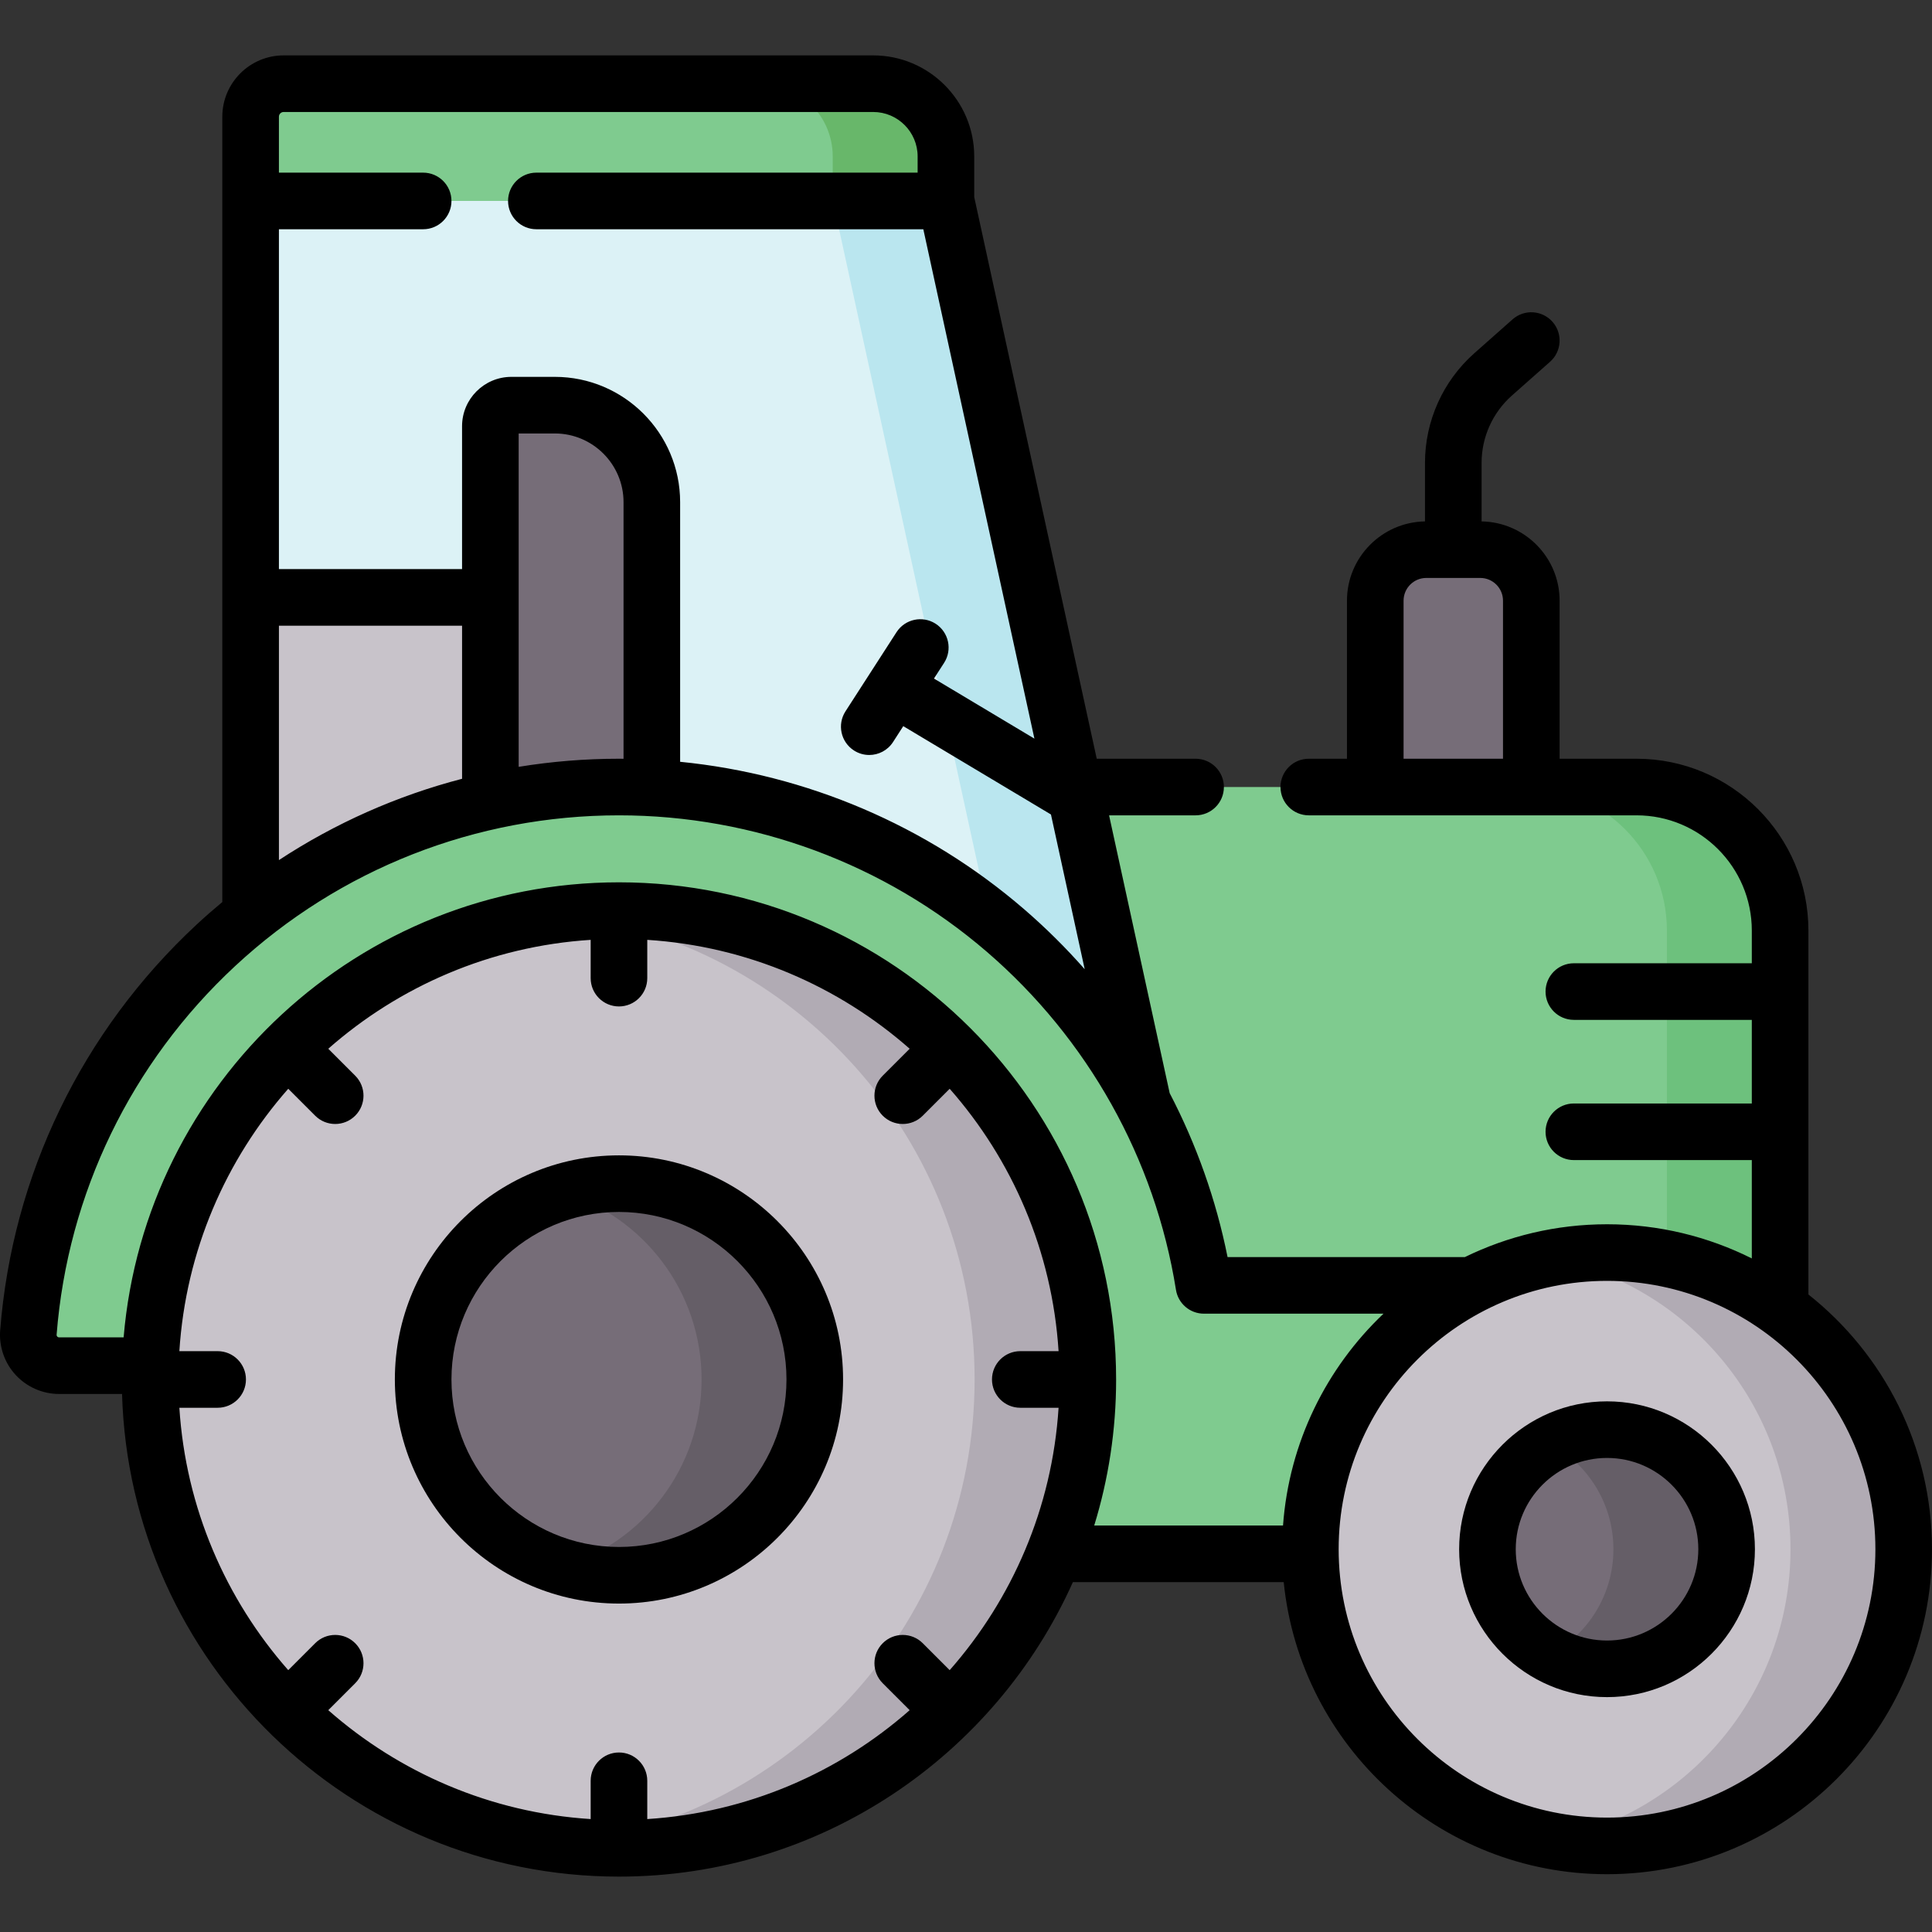 <svg id="Capa_1" enable-background="new 0 0 512 512" height="512" viewBox="0 0 512 512" width="512" xmlns="http://www.w3.org/2000/svg"><rect x="0" y="0" width="512" height="512" fill="#333333" stroke="none"/><g><g><g><path d="m471.747 411.783h-169.39l-43.179-203.21h174.529c21.009 0 38.04 17.031 38.04 38.04z" fill="#7fcb8f"/></g></g><g><g><path d="m433.708 208.573h-30c21.009 0 38.04 17.031 38.04 38.04v165.17h30v-165.17c-.001-21.009-17.032-38.04-38.04-38.04z" fill="#6dc17d"/></g></g><g><g><path d="m314.725 346.672h-248.307v-293.418h184.312z" fill="#dcf2f6"/></g></g><g><g><path d="m250.73 53.254h-30l63.995 293.418h30z" fill="#bae6ef"/></g></g><g><g><path d="m405.812 208.573h-41.35v-49.387c0-7.469 6.055-13.524 13.524-13.524h14.302c7.469 0 13.524 6.055 13.524 13.524z" fill="#766d78"/></g></g><g><g><path d="m66.418 158.314h63.535v90.746h-63.535z" fill="#c8c3ca"/></g></g><g><g><path d="m231.407 22.179h-156.239c-4.833 0-8.751 3.918-8.751 8.751v22.324h184.263v-11.801c.001-10.645-8.628-19.274-19.273-19.274z" fill="#7fcb8f"/></g></g><g><g><path d="m172.744 220.387h-42.791v-107.442c0-3.077 2.494-5.572 5.572-5.572h11.512c14.198 0 25.707 11.51 25.707 25.707z" fill="#766d78"/></g></g><g><g><path d="m422.024 411.783v-71.143h-102.976c-11.946-74.857-76.792-132.067-155.014-132.067-82.517 0-150.162 63.661-156.509 144.548-.372 4.741 3.385 8.797 8.141 8.797h196.296v49.865z" fill="#7fcb8f"/></g></g><g><g><circle cx="164.033" cy="365.572" fill="#c8c3ca" r="124.248"/></g></g><g><g><circle cx="164.033" cy="365.572" fill="#766d78" r="51.891"/></g></g><g><g><path d="m164.033 313.681c-5.217 0-10.25.778-15 2.211 21.343 6.436 36.891 26.239 36.891 49.68s-15.548 43.245-36.891 49.68c4.75 1.432 9.783 2.211 15 2.211 28.659 0 51.891-23.232 51.891-51.891s-23.232-51.891-51.891-51.891z" fill="#655e67"/></g></g><g><g><ellipse cx="421.643" cy="410.563" fill="#c8c3ca" rx="78.62" ry="78.62" transform="matrix(.707 -.707 .707 .707 -166.816 418.398)"/></g></g><g><g><circle cx="425.879" cy="410.563" fill="#766d78" r="31.692"/></g></g><g><g><path d="m231.407 22.179h-30c10.645 0 19.274 8.629 19.274 19.274v11.801h30v-11.801c0-10.645-8.629-19.274-19.274-19.274z" fill="#68b76a"/></g></g><g><g><path d="m164.033 241.324c-5.078 0-10.082.312-15 .904 61.546 7.407 109.248 59.801 109.248 123.344s-47.702 115.937-109.248 123.344c4.918.592 9.922.904 15 .904 68.62 0 124.248-55.628 124.248-124.248s-55.627-124.248-124.248-124.248z" fill="#b1abb4"/></g></g><g><g><path d="m425.879 331.943c-5.131 0-10.143.508-15 1.447 36.243 7.004 63.62 38.884 63.62 77.174 0 38.289-27.377 70.169-63.62 77.173 4.857.939 9.869 1.447 15 1.447 43.421 0 78.62-35.199 78.62-78.62 0-43.422-35.199-78.621-78.62-78.621z" fill="#b1abb4"/></g></g><g><g><path d="m425.879 378.871c-5.427 0-10.534 1.366-15 3.771 9.937 5.349 16.692 15.845 16.692 27.922 0 12.076-6.755 22.572-16.692 27.921 4.466 2.404 9.573 3.771 15 3.771 17.503 0 31.692-14.189 31.692-31.692 0-17.504-14.189-31.693-31.692-31.693z" fill="#655e67"/></g></g><g><path d="m164.033 424.963c32.749 0 59.391-26.643 59.391-59.391s-26.643-59.391-59.391-59.391c-32.749 0-59.391 26.643-59.391 59.391s26.643 59.391 59.391 59.391zm0-103.782c24.477 0 44.391 19.914 44.391 44.391s-19.914 44.391-44.391 44.391c-24.478 0-44.391-19.914-44.391-44.391s19.914-44.391 44.391-44.391z"/><path d="m479.248 343.048v-96.435c0-25.111-20.429-45.54-45.54-45.54h-20.396v-41.887c0-11.475-9.245-20.818-20.676-21.007v-15.512c0-6.813 2.925-13.313 8.024-17.831l10.124-8.968c3.101-2.746 3.388-7.487.642-10.587-2.746-3.101-7.487-3.387-10.587-.641l-10.125 8.968c-8.312 7.364-13.078 17.955-13.078 29.059v15.512c-11.43.189-20.675 9.532-20.675 21.007v41.887h-10.116c-4.143 0-7.5 3.358-7.5 7.5s3.357 7.5 7.5 7.5h17.616 41.351 27.896c16.84 0 30.54 13.7 30.54 30.54v8.662h-47.16c-4.143 0-7.5 3.358-7.5 7.5s3.357 7.5 7.5 7.5h47.16v22.159h-47.16c-4.143 0-7.5 3.358-7.5 7.5s3.357 7.5 7.5 7.5h47.16v26.061c-11.562-5.78-24.587-9.052-38.368-9.052-13.507 0-26.293 3.134-37.682 8.7-.021 0-.04-.003-.061-.003h-62.819c-3.045-15.199-8.243-29.822-15.345-43.458l-16.055-73.609h22.927c4.143 0 7.5-3.358 7.5-7.5s-3.357-7.5-7.5-7.5h-26.199l-32.465-148.853v-10.767c0-14.764-12.011-26.774-26.774-26.774h-156.239c-8.961 0-16.251 7.29-16.251 16.251v208.117c-2.314 1.925-4.588 3.911-6.807 5.972-30.345 28.187-48.835 66.37-52.063 107.516-.34 4.336 1.16 8.655 4.115 11.851 2.957 3.198 7.15 5.032 11.503 5.032h16.68c2.042 70.874 60.328 127.903 131.688 127.903 53.527 0 99.696-32.089 120.293-78.038h55.873c4.384 43.407 41.137 77.4 85.68 77.4 47.486 0 86.12-38.633 86.12-86.12.001-27.341-12.822-51.728-32.751-67.515zm-107.287-141.975v-41.887c0-3.322 2.702-6.024 6.024-6.024h14.302c3.322 0 6.024 2.702 6.024 6.024v41.887zm-298.043-170.143c0-.69.561-1.251 1.251-1.251h156.238c6.493 0 11.774 5.282 11.774 11.774v4.301h-101.039c-4.142 0-7.5 3.358-7.5 7.5s3.358 7.5 7.5 7.5h102.548l29.442 134.994-26.62-15.923 2.681-4.157c2.245-3.481 1.242-8.123-2.239-10.368-3.479-2.244-8.123-1.243-10.368 2.239l-13.525 20.974c-2.245 3.481-1.242 8.123 2.239 10.368 1.257.811 2.665 1.198 4.058 1.198 2.463 0 4.876-1.212 6.31-3.437l2.71-4.203 39.138 23.41 8.943 41.005c-4.994-5.671-10.39-11.025-16.173-16.003-25.683-22.11-57.529-35.648-91.043-38.967v-68.802c0-18.311-14.897-33.207-33.207-33.207h-11.512c-7.208 0-13.072 5.864-13.072 13.072v37.869h-48.534v-90.06h38.225c4.142 0 7.5-3.358 7.5-7.5s-3.358-7.5-7.5-7.5h-38.225zm63.535 83.944h9.584c10.04 0 18.207 8.168 18.207 18.207v68.005c-.404-.003-.807-.014-1.211-.014-8.974 0-17.858.728-26.581 2.148v-88.346zm-63.535 50.94h48.535v40.572c-17.218 4.484-33.597 11.746-48.535 21.548zm2.472 122.721 7.137 7.137c1.464 1.465 3.384 2.197 5.303 2.197s3.839-.732 5.303-2.197c2.929-2.929 2.929-7.677 0-10.606l-7.137-7.137c18.815-16.558 42.982-27.165 69.537-28.857v10.146c0 4.142 3.358 7.5 7.5 7.5s7.5-3.358 7.5-7.5v-10.146c26.555 1.692 50.723 12.299 69.538 28.857l-7.137 7.137c-2.929 2.929-2.929 7.677 0 10.606 1.464 1.465 3.384 2.197 5.303 2.197s3.839-.732 5.303-2.197l7.137-7.137c16.558 18.815 27.165 42.983 28.857 69.537h-10.147c-4.143 0-7.5 3.358-7.5 7.5s3.357 7.5 7.5 7.5h10.147c-1.692 26.555-12.299 50.722-28.857 69.537l-7.137-7.137c-2.929-2.929-7.678-2.929-10.606 0-2.929 2.929-2.929 7.678 0 10.607l7.137 7.137c-18.815 16.558-42.983 27.164-69.538 28.857v-10.146c0-4.142-3.358-7.5-7.5-7.5s-7.5 3.358-7.5 7.5v10.146c-26.555-1.692-50.722-12.299-69.537-28.857l7.137-7.137c2.929-2.929 2.929-7.678 0-10.607s-7.678-2.929-10.606 0l-7.137 7.137c-16.558-18.815-27.165-42.983-28.857-69.537h10.146c4.142 0 7.5-3.358 7.5-7.5s-3.358-7.5-7.5-7.5h-10.146c1.692-26.554 12.298-50.722 28.857-69.537zm219.392 77.037c0-72.646-59.102-131.748-131.748-131.748-68.889 0-125.589 53.149-131.271 120.594h-17.097c-.072 0-.29 0-.49-.216-.196-.212-.179-.425-.174-.494 2.933-37.384 19.738-72.08 47.318-97.699 27.726-25.753 63.848-39.936 101.714-39.936 35.777 0 70.392 12.837 97.467 36.146 26.794 23.066 44.601 54.888 50.141 89.603.581 3.64 3.721 6.318 7.406 6.318h47.596c-15.115 14.35-25.033 34.105-26.63 56.143h-50.038c3.771-12.246 5.806-25.244 5.806-38.711zm130.097 116.111c-39.216 0-71.12-31.904-71.12-71.12s31.904-71.12 71.12-71.12 71.121 31.904 71.121 71.12-31.905 71.12-71.121 71.12z"/><path d="m425.879 371.371c-21.61 0-39.192 17.581-39.192 39.192s17.582 39.192 39.192 39.192 39.192-17.582 39.192-39.192c.001-21.61-17.581-39.192-39.192-39.192zm0 63.384c-13.34 0-24.192-10.853-24.192-24.192s10.853-24.192 24.192-24.192c13.34 0 24.192 10.853 24.192 24.192s-10.852 24.192-24.192 24.192z"/></g></g></svg>